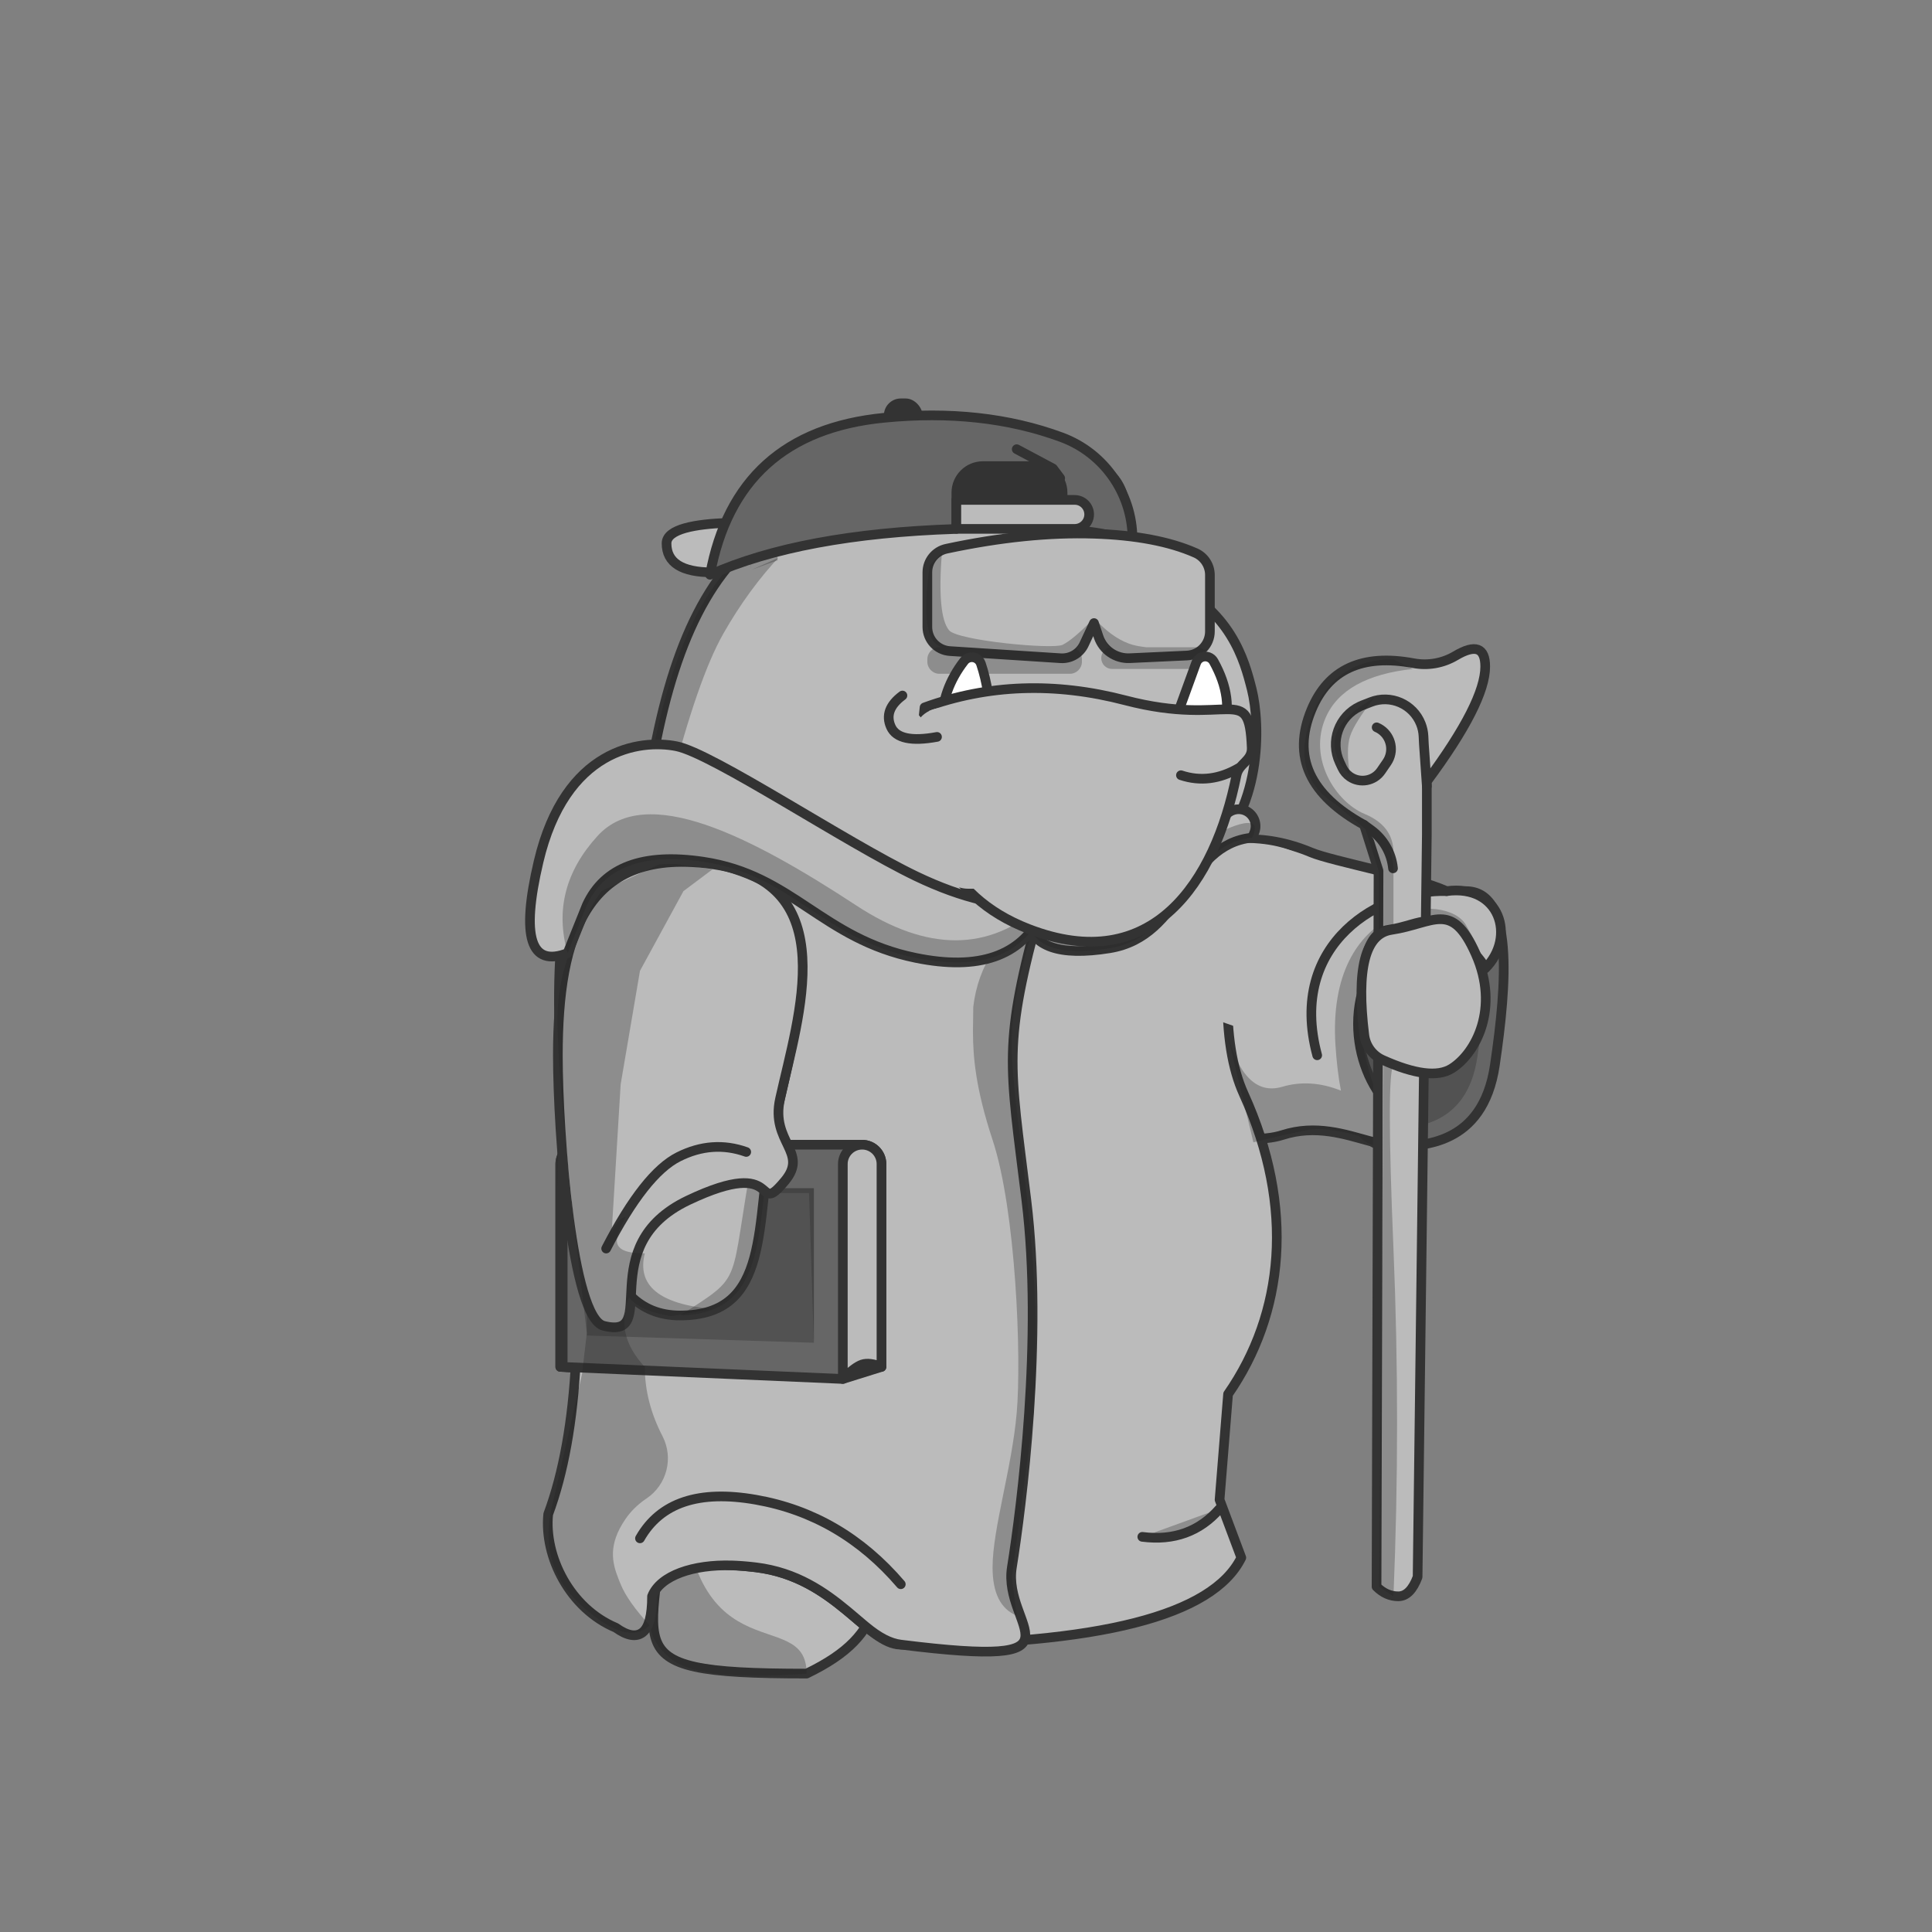 <?xml version="1.0" encoding="UTF-8"?>
<svg width="800px" height="800px" viewBox="0 0 800 800" version="1.1" xmlns="http://www.w3.org/2000/svg" xmlns:xlink="http://www.w3.org/1999/xlink">
    <rect x="0" y="0" width="800" height="800" fill="#808080" stroke="none"/>
    <title>exports/cartopolis/avatars/test_avatar_1_22_01</title>
    <g id="test_avatar_1_22_01" stroke="none" stroke-width="1" fill="none" fill-rule="evenodd">
        <g id="02" transform="translate(-200, -180)">
            <g id="body">
                <g id="body_back_leg" transform="translate(607.207, 689.964)">
                    <path d="M62.222,151.426 C114.954,151.46 88.898,105.284 88.491,72.391 C88.083,39.498 92.491,-4.609 20.491,0.391 C-12.805,2.703 4.491,18.516 4.491,64.391 C4.491,110.266 9.491,151.391 62.222,151.426 Z" id="back_leg" stroke="#333333" stroke-width="4" fill="#BBBBBB" stroke-linecap="round" stroke-linejoin="round" transform="translate(47.642, 75.713) scale(-1, -1) translate(-47.642, -75.713) "></path>
                    <path d="M41.732,151.426 C94.463,151.459 68.407,105.283 68,72.39 C67.593,39.497 72,-4.61 0,0.39 C23,39.39 19,75.39 12,96.39 C5,117.39 -11,151.39 41.732,151.426 Z" id="shadow" fill="#222222" opacity="0.3" transform="translate(37.397, 75.713) scale(-1, -1) translate(-37.397, -75.713) "></path>
                </g>
                <g id="body_back_arm" transform="translate(629.325, 535.914)">
                    <path d="M8.04,43.897 C8.675,-3.755 50.74,-4.08 95.941,3.89 C113.083,6.912 129.662,11.523 143.329,17.843 L168.675,25.086 C179.895,29.046 185.234,40.846 184.693,60.488 L184.675,61.086 L184.675,61.086 C184.166,76.347 171.382,88.306 156.121,87.797 C153.973,87.725 151.841,87.404 149.768,86.838 L131.476,81.85 C122.396,80.381 112.65,78.844 102.887,79.123 C69.03,80.092 7.406,91.549 8.04,43.897 Z" id="bg" stroke="#333333" stroke-width="4" fill="#BBBBBB" stroke-linecap="round" stroke-linejoin="round"></path>
                    <path d="M71.851,137.045 C118.889,129.632 96.905,72.751 90.072,40.604 C85.113,17.273 90.076,3.119 87.298,-12.638 C86.08,-2.269 73.565,17.066 88.965,79.377 C104.365,141.688 24.813,144.457 71.851,137.045 Z" id="shadow" fill="#222222" opacity="0.3" transform="translate(78.987, 63.653) scale(-1, -1) rotate(-80) translate(-78.987, -63.653) "></path>
                    <path d="M184.476,52.193 C178.285,79.118 169.811,91.49 159.054,89.307 C141.584,85.763 131.325,92.498 129.626,67.969 C127.926,43.439 143.715,29.26 155.233,26.81 C161.866,25.4 170.413,29.784 180.873,39.963 L180.873,39.963 C184.128,43.13 185.493,47.767 184.476,52.193 Z" id="fingers" stroke="#333333" stroke-width="4" fill="#BBBBBB" opacity="0" stroke-linecap="round" stroke-linejoin="round" transform="translate(157.732, 58.053) rotate(160) translate(-157.732, -58.053) "></path>
                </g>
                <g id="body_00" transform="translate(447.5, 378.414)">
                    <path d="M18.308,146.302 C31.392,34.586 66.982,-5.849 164.392,6.586 C200.344,11.176 222.057,23.827 234.937,41.655 C262.356,54.246 267.786,74.987 270.833,87.056 C274.346,100.972 275.751,138.243 250.885,158.112 C248.877,192.889 246.884,228.425 256.392,258.586 C285.392,350.586 240.392,450.586 128.392,450.586 C16.392,450.586 -10.608,385.586 3.392,262.586 C7.72,224.56 11.284,183.859 18.308,146.302 Z" id="body" stroke="#333333" stroke-width="4" fill="#BBBBBB" stroke-linecap="round" stroke-linejoin="round"></path>
                    <path d="M3.392,262.586 C9,345 29,402 77,423 C125,444 188,437 244.783,389.896 C223.059,425.955 183.977,450.586 128.392,450.586 C16.392,450.586 -10.608,385.586 3.392,262.586 Z M106,7 C84,20.333 66,39.333 52,64 C38,88.667 22.667,148.333 6,243 L16,160 C21.333,106.667 31.667,68.667 47,46 C62.333,23.333 82,10.333 106,7 Z" id="shadow" fill="#222222" opacity="0.3"></path>
                    <g id="Group" transform="translate(56, 0)" opacity="0.5">
                        <g id="marker" transform="translate(152, 14)"></g>
                        <g id="marker" transform="translate(118, 0)"></g>
                        <g id="marker" transform="translate(44, 0)"></g>
                        <g id="marker" transform="translate(0, 22)"></g>
                    </g>
                </g>
                <g id="body_front_leg" transform="translate(468, 683)">
                    <path d="M72.341,189.231 C125.341,181.231 104.574,163.231 104.341,94.231 C104.108,25.231 132.672,14.231 45.108,14.231 C10.108,31.231 16.341,47.231 5.108,94.231 C-6.125,141.231 19.341,197.231 72.341,189.231 Z" id="front_leg" stroke="#333333" stroke-width="4" fill="#BBBBBB" stroke-linecap="round" stroke-linejoin="round" transform="translate(55.554, 102.116) scale(-1, -1) translate(-55.554, -102.116) "></path>
                    <path d="M6,66 L2,163 C-0.396,170.816 2.27,177.816 10,184 C17.73,190.184 36.396,192.184 66,190 C66,160 14,195 14,102 C14,92.667 11.333,80.667 6,66 Z" id="shadow" fill="#222222" opacity="0.3"></path>
                    <ellipse id="front_leg_block" fill="#BBBBBB" cx="53" cy="46" rx="53" ry="46"></ellipse>
                </g>
                <g id="body_ears_00" transform="translate(510.842, 368)">
                    <path d="M20.55,1.703 C26.635,-0.067 46.932,-0.359 46.932,24.394 C17.702,36.798 3.087,43 3.087,43 C1.363,7.464 14.464,3.473 20.55,1.703 Z M141.319,4.569 C148.479,6.138 158.158,13 154.813,36 C154.813,36 136.158,23 120.932,19.938 C121.158,5 134.158,3 141.319,4.569 Z" id="ears" stroke="#333333" stroke-width="4" fill="#BBBBBB" stroke-linecap="round" stroke-linejoin="round"></path>
                    <polygon id="Path-19" fill="#BBBBBB" points="49.158 21 0.158 42 0.158 48 50.158 26"></polygon>
                    <path d="M20.158,-6.44741314e-14 C31.158,12 8.158,14 11.158,44 C11.158,44 0.958,47.709 0.203,47.984 L0.158,48 C-1.566,12.464 11.158,-6.39230403e-14 20.158,-6.44741314e-14 Z M141.319,4.569 C128.29,13.906 131.1,19.88 139.89,25.82 L139.976,25.876 L139.943,25.856 C138.939,25.225 134.194,22.605 120.932,19.938 C121.158,5 134.158,3 141.319,4.569 Z" id="shadow" fill="#222222" opacity="0.3"></path>
                </g>
                <g id="body_front_arm" transform="translate(214, 185)">
                    <g id="book" transform="translate(218, 469)">
                        <path d="M8,0 L124,0 C128.418,-8.11624501e-16 132,3.582 132,8 L132,92 L132,92 L116,97 L0,92 L0,8 C-5.41083001e-16,3.582 3.582,8.11624501e-16 8,0 Z" id="bg" stroke="#333333" stroke-width="4" fill="#666666" stroke-linecap="round" stroke-linejoin="round"></path>
                        <polygon id="inside" fill="#222222" opacity="0.3" points="10 18 104 18 104 82 10 79"></polygon>
                        <path d="M124,0 C128.418,-8.11624501e-16 132,3.582 132,8 L132,97 L132,97 C128.667,93.667 126,91.667 124,91 C122,90.333 119.333,90.667 116,92 L116,8 C116,3.582 119.582,8.11624501e-16 124,0 Z" id="Rectangle" stroke="#333333" stroke-width="4" fill="#BBBBBB" stroke-linecap="round" stroke-linejoin="round" transform="translate(124, 48.5) scale(-1, 1) translate(-124, -48.5) "></path>
                        <polygon id="Path" fill="#222222" opacity="0.3" points="104 82 104 18 10 18 10 20 102 20"></polygon>
                    </g>
                    <g transform="translate(226.684, 350.198)">
                        <path d="M58.991,188.51 C108.268,180.137 85.238,115.881 78.079,79.566 C70.921,43.251 78.079,4.515 39.902,4.515 C5.577,4.515 1.724,51.112 1.724,101.355 C1.724,151.598 9.713,196.884 58.991,188.51 Z" id="front_arm" stroke="#333333" stroke-width="4" fill="#BBBBBB" stroke-linecap="round" stroke-linejoin="round" transform="translate(45.724, 97.015) scale(1, -1) translate(-45.724, -97.015) "></path>
                        <path d="M35.316,67.614 C40.316,78.614 104.316,74.614 91.419,13.523 C87.564,-4.742 9.353,-1.963 10.044,6.986 C13.099,46.557 24.798,44.475 35.316,67.614 Z" id="arm_block" fill="#BBBBBB" transform="translate(51.586, 36.208) scale(1, -1) translate(-51.586, -36.208) "></path>
                        <path d="M91.316,189.515 C89.316,174.515 82.955,157.589 78.079,132.853 C70.921,96.538 78.075,58.747 39.902,57.802 C58.316,67.515 65.67,65.738 73.316,125.515 C84.316,211.515 88.134,167.821 91.316,189.515 Z" id="shadow" fill="#222222" opacity="0.3" transform="translate(65.609, 123.658) scale(1, -1) translate(-65.609, -123.658) "></path>
                        <path d="M36.316,4.802 C16.316,12.802 4.649,34.468 1.316,69.802 C-2.018,105.135 0.982,136.802 10.316,164.802 C12.982,144.135 12.982,116.802 10.316,82.802 C7.649,48.802 16.316,22.802 36.316,4.802 Z" id="Path-2" fill="#222222" opacity="0.3"></path>
                    </g>
                </g>
                <g id="Group" transform="translate(549, 372)" opacity="0.5">
                    <g id="marker"></g>
                </g>
            </g>
            <g id="outfit" transform="translate(214, 185)">
                <g id="outer_layer_0">
                    <path d="M251,345 C314,345 446,423 488,352 C494.667,347.333 504,348.667 516,356 L502,431 L484,432 L496,480 C454.924,493.394 389.591,497.394 300,492 L232,482 L228,428 C228,386 235.333,360.667 250,352 L251,345 Z" id="bg" stroke="#333333" stroke-width="4" fill="#FFFFFF" stroke-linecap="round" stroke-linejoin="round"></path>
                    <path d="M251,345 C263.257,345 268,345 294.14,352.087 C258.713,360.029 244,404 250,484 L232,482 L228,428 C228,386 235.333,360.667 250,352 L251,345 Z" id="bg" fill="#222222" opacity="0.3"></path>
                    <g id="exports/avatar_body_front_arm">
                        <g id="book" transform="translate(218, 469)">
                            <path d="M8,0 L124,0 C128.418,-8.11624501e-16 132,3.582 132,8 L132,92 L132,92 L116,97 L0,92 L0,8 C-5.41083001e-16,3.582 3.582,8.11624501e-16 8,0 Z" id="bg" stroke="#333333" stroke-width="4" fill="#666666" stroke-linecap="round" stroke-linejoin="round"></path>
                            <polygon id="inside" fill="#222222" opacity="0.3" points="10 18 104 18 104 82 10 79"></polygon>
                            <path d="M124,0 C128.418,-8.11624501e-16 132,3.582 132,8 L132,97 L132,97 C128.667,93.667 126,91.667 124,91 C122,90.333 119.333,90.667 116,92 L116,8 C116,3.582 119.582,8.11624501e-16 124,0 Z" id="Rectangle" stroke="#333333" stroke-width="4" fill="#BBBBBB" stroke-linecap="round" stroke-linejoin="round" transform="translate(124, 48.5) scale(-1, 1) translate(-124, -48.5) "></path>
                            <polygon id="Path" fill="#222222" opacity="0.3" points="104 82 104 18 10 18 10 20 102 20"></polygon>
                        </g>
                        <g id="body_front_arm" transform="translate(226.684, 350.198)">
                            <path d="M58.991,188.51 C108.268,180.137 85.238,115.881 78.079,79.566 C70.921,43.251 78.079,4.515 39.902,4.515 C5.577,4.515 1.724,51.112 1.724,101.355 C1.724,151.598 9.713,196.884 58.991,188.51 Z" id="front_arm" stroke="#333333" stroke-width="4" fill="#BBBBBB" stroke-linecap="round" stroke-linejoin="round" transform="translate(45.724, 97.015) scale(1, -1) translate(-45.724, -97.015) "></path>
                            <path d="M35.316,67.614 C40.316,78.614 104.316,74.614 91.419,13.523 C87.564,-4.742 9.353,-1.963 10.044,6.986 C13.099,46.557 24.798,44.475 35.316,67.614 Z" id="arm_block" fill="#BBBBBB" transform="translate(51.586, 36.208) scale(1, -1) translate(-51.586, -36.208) "></path>
                            <path d="M91.316,189.515 C89.316,174.515 82.955,157.589 78.079,132.853 C70.921,96.538 78.075,58.747 39.902,57.802 C58.316,67.515 65.67,65.738 73.316,125.515 C84.316,211.515 88.134,167.821 91.316,189.515 Z" id="shadow" fill="#222222" opacity="0.3" transform="translate(65.609, 123.658) scale(1, -1) translate(-65.609, -123.658) "></path>
                            <path d="M36.316,4.802 C16.316,12.802 4.649,34.468 1.316,69.802 C-2.018,105.135 0.982,136.802 10.316,164.802 C12.982,144.135 12.982,116.802 10.316,82.802 C7.649,48.802 16.316,22.802 36.316,4.802 Z" id="Path-2" fill="#222222" opacity="0.3"></path>
                        </g>
                    </g>
                    <line x1="484" y1="432" x2="476" y2="400" id="shirt_crease" stroke="#333333" stroke-width="4" stroke-linecap="round"></line>
                    <path d="M488,352 C477.318,360.828 474,381 424.757,380.969 C375.513,380.939 273,340 250,345 L250,348 C291,348 360.41,389.426 422,390 C444.688,390.211 476,383 488,356 C490.071,351.622 490.071,350.289 488,352 Z" id="neckline" stroke="#333333" stroke-width="4" fill="#666666" stroke-linecap="round" stroke-linejoin="round"></path>
                    <path d="M285.814,422.185 C316.436,417.039 322.219,392.659 320.004,365.944 C318.456,347.268 225.638,350.363 226.432,359.366 C229.945,399.181 243.381,429.315 285.814,422.185 Z" id="front_sleeve" stroke="#333333" stroke-width="4" fill="#FFFFFF" stroke-linecap="round" stroke-linejoin="round" transform="translate(273.427, 387.734) scale(1, -1) translate(-273.427, -387.734) "></path>
                    <path d="M272,411.684 C296.804,411.12 312.912,414.97 320.326,423.234 C320.254,421.555 320.146,419.863 320.004,418.161 C318.456,399.485 225.638,402.58 226.432,411.583 C226.667,414.247 226.947,416.867 227.276,419.436 C227.759,414.935 242.667,412.351 272,411.684 Z" id="front_sleeve_cuff" stroke="#333333" stroke-width="4" fill="#666666" stroke-linecap="round" stroke-linejoin="round" transform="translate(273.377, 413.842) scale(1, -1) translate(-273.377, -413.842) "></path>
                    <path d="M285.814,419.951 C259.883,423.227 236,405.234 237,352.234 C236.333,352.9 232.811,354.533 226.432,357.133 C229.945,396.947 243.381,427.082 285.814,419.951 Z" id="shadow" fill="#222222" opacity="0.3" transform="translate(256.123, 386.617) scale(1, -1) translate(-256.123, -386.617) "></path>
                    <g id="marker" opacity="0.5" transform="translate(476, 340)"></g>
                    <polygon id="Path" stroke="#333333" stroke-width="4" fill="#666666" stroke-linecap="round" stroke-linejoin="round" points="515 355 502 431 507 431 524 357"></polygon>
                    <path d="M507,431 L484,432 L478,400 C481.789,410.746 485.789,418.079 490,422 C491.541,423.435 498.208,423.435 510,422 L507,431 Z" id="Path-2" fill="#222222" opacity="0.3"></path>
                </g>
                <g id="outer_layer_1" transform="translate(250, 345.926)">
                    <path d="M234,6.074 C227.445,22.741 205.16,32.074 167.143,34.074 C110.118,37.074 45.227,-1.926 0,0.074 L0,0.1 C45.227,-2.587 110.118,49.809 167.143,45.779 C205.16,43.092 227.445,30.552 234,8.161 L234,6.074 Z" id="necklace" stroke="#333333" stroke-width="4" fill="#666666" stroke-linecap="round" stroke-linejoin="round"></path>
                    <path d="M169.6,56.784 L193.691,56.784 C197.004,56.784 199.691,59.47 199.691,62.784 L199.691,67.693 L199.691,67.693 C194.376,74.965 191.718,84.662 191.718,96.784 C174.255,91.935 163.246,82.238 158.691,67.693 C158.691,61.668 163.575,56.784 169.6,56.784 Z" id="shad" fill="#222222" opacity="0.3" transform="translate(179.191, 76.784) rotate(10) translate(-179.191, -76.784) "></path>
                    <path d="M182,52.074 L200,52.074 C203.314,52.074 206,54.761 206,58.074 L206,64.074 L206,64.074 C201.333,72.074 199,82.741 199,96.074 C183.667,90.741 174,80.074 170,64.074 C170,57.447 175.373,52.074 182,52.074 Z" id="bg" stroke="#333333" stroke-width="4" fill="#FFFFFF" stroke-linecap="round" stroke-linejoin="round" transform="translate(188, 74.074) rotate(-10) translate(-188, -74.074) "></path>
                    <path d="M179.222,52.317 L197.222,52.317 C200.535,52.317 203.222,55.004 203.222,58.317 L203.222,64.317 L203.222,64.317 C199.888,62.317 194.555,61.317 187.222,61.317 C179.888,61.317 173.222,62.317 167.222,64.317 C167.222,57.69 172.594,52.317 179.222,52.317 Z" id="fg" stroke="#333333" stroke-width="4" fill="#666666" stroke-linecap="round" stroke-linejoin="round" transform="translate(185.222, 58.317) rotate(-10) translate(-185.222, -58.317) "></path>
                    <path d="M182.065,27.605 C183.932,27.531 185.516,28.933 185.689,30.772 L185.702,30.963 L186.485,50.681 L186.543,50.795 C187.978,53.526 189.631,55.457 191.486,56.616 L191.752,56.777 C192.754,57.357 194.404,57.884 196.682,58.344 L197.257,58.456 L197.182,58.378 C196.424,57.567 195.897,56.666 195.607,55.67 L195.545,55.438 C194.779,52.376 195.175,49.608 196.752,47.242 C197.211,46.553 198.143,46.367 198.832,46.826 C199.521,47.286 199.708,48.217 199.248,48.906 C198.159,50.541 197.887,52.439 198.455,54.711 C198.953,56.7 201.512,58.406 206.364,59.619 C208.154,60.067 207.712,62.725 205.873,62.569 L204.79,62.473 L203.743,62.373 L202.731,62.268 L201.754,62.157 C201.594,62.139 201.435,62.12 201.278,62.101 L200.354,61.983 L199.464,61.86 L198.61,61.733 L197.79,61.6 L197.005,61.461 L196.254,61.318 L195.538,61.169 C193.207,60.664 191.45,60.069 190.248,59.372 C188.077,58.114 186.195,56.131 184.59,53.445 L184.488,53.27 L184.486,53.295 C184.283,55.315 183.238,57.454 181.407,59.724 L181.152,60.035 C180.886,60.355 180.594,60.689 180.278,61.037 L179.784,61.569 C179.699,61.659 179.612,61.751 179.524,61.843 L178.974,62.406 L178.388,62.991 L177.764,63.597 L177.102,64.224 L176.403,64.872 L175.667,65.541 L174.893,66.231 C174.761,66.348 174.627,66.466 174.492,66.584 L173.661,67.307 L172.793,68.051 L171.887,68.816 L170.458,70.004 L169.458,70.823 C169.288,70.961 169.117,71.1 168.944,71.24 C167.469,72.435 165.597,70.356 166.939,69.014 C169.334,66.619 170.5,63.995 170.5,61.074 C170.5,60.804 170.494,60.552 170.483,60.318 L170.453,59.873 C170.31,58.253 169.842,57.627 169.099,57.578 L169,57.574 C168.172,57.574 167.5,56.903 167.5,56.074 C167.5,55.246 168.172,54.574 169,54.574 C172.032,54.574 173.5,57.02 173.5,61.074 C173.5,61.849 173.436,62.609 173.308,63.351 L173.245,63.681 L173.442,63.506 C175.717,61.47 177.459,59.743 178.662,58.334 L178.848,58.114 C180.728,55.858 181.583,53.947 181.519,52.404 L181.506,52.213 L181.5,52.074 L181.5,33.074 C181.5,32.829 181.323,32.625 181.09,32.582 L181,32.574 L178,32.574 C176.589,32.574 175.981,30.823 177.017,29.941 L177.126,29.855 L179.231,28.346 C179.346,28.264 179.473,28.198 179.606,28.151 L179.741,28.11 L181.355,27.707 C181.588,27.649 181.826,27.615 182.065,27.605 Z" id="binding" stroke="#333333" stroke-width="4" fill="#333333" stroke-linecap="round" stroke-linejoin="round"></path>
                </g>
                <g id="outer_layer_2" transform="translate(1, 0)">
                    <path d="M446,386 C463,388 489,365 489,344 C498.593,343.981 508.926,347.981 520,356 L570,369 C543,365 540,422 553,435 L492.044,432.882 C503.348,468.294 507,501.333 503,532 C487.14,536.163 468.225,539.118 446.254,540.866 C452,483 451,418 446,386 Z" id="bg" stroke="#333333" stroke-width="4" fill="#BBBBBB" stroke-linecap="round" stroke-linejoin="round"></path>
                    <path d="M446,386 C460,381 476,375 488,352 C492.667,355.333 491.333,361.333 484,370 C476.667,378.667 467,385.667 455,391 C457.667,469 457.131,518.749 453.392,540.246 C451.049,540.467 448.67,540.674 446.254,540.866 C452,483 451,420 446,386 Z" id="bg-liner" stroke="#333333" stroke-width="4" fill="#666666" stroke-linecap="round" stroke-linejoin="round"></path>
                    <polygon id="zipper" stroke="#333333" stroke-width="4" fill="#BBBBBB" stroke-linecap="round" stroke-linejoin="round" points="452 538 466 550 455 558 447 540"></polygon>
                    <path d="M408,376 C410,455.333 402,514 384,552 C381,550 375.019,548.78 372.539,549.124 C321.998,556.137 274.484,550.429 230,532 C212,438.667 215.771,377.054 241.312,347.162 L242.488,340.062 L240,316 C300,310 358.05,364.736 408,376 Z" id="fg-liner" stroke="#333333" stroke-width="4" fill="#666666" stroke-linecap="round" stroke-linejoin="round"></path>
                    <path d="M279.973,326.802 L281.586,327.278 C282.391,327.518 283.196,327.758 284,328 C301.278,333.191 308.882,341.759 306.81,353.702 C313.464,356.535 320.261,359.487 327.122,362.415 C344.687,368.279 364.98,375.474 388,384 L388,384 C426.93,392.779 389.092,475.149 376.051,524.935 C384.678,535.953 387.328,544.974 384,552 C383.483,551.655 383.025,551.31 382.581,550.981 L382.315,550.785 C380.331,549.333 378.429,548.255 372.408,548.951 L372,549 L372,549 C318.667,557.667 271.333,552 230,532 C212,438.667 215.771,377.054 241.312,347.162 L242.428,340.428 L240,321 C253.432,319.657 266.8,322.935 279.973,326.802 Z" id="fg" stroke="#333333" stroke-width="4" fill="#BBBBBB" stroke-linecap="round" stroke-linejoin="round"></path>
                    <g id="exports/avatar_body_front_arm">
                        <g id="book" transform="translate(218, 469)">
                            <path d="M8,0 L124,0 C128.418,-8.11624501e-16 132,3.582 132,8 L132,92 L132,92 L116,97 L0,92 L0,8 C-5.41083001e-16,3.582 3.582,8.11624501e-16 8,0 Z" id="bg" stroke="#333333" stroke-width="4" fill="#666666" stroke-linecap="round" stroke-linejoin="round"></path>
                            <polygon id="inside" fill="#222222" opacity="0.3" points="10 18 104 18 104 82 10 79"></polygon>
                            <path d="M124,0 C128.418,-8.11624501e-16 132,3.582 132,8 L132,97 L132,97 C128.667,93.667 126,91.667 124,91 C122,90.333 119.333,90.667 116,92 L116,8 C116,3.582 119.582,8.11624501e-16 124,0 Z" id="Rectangle" stroke="#333333" stroke-width="4" fill="#BBBBBB" stroke-linecap="round" stroke-linejoin="round" transform="translate(124, 48.5) scale(-1, 1) translate(-124, -48.5) "></path>
                            <polygon id="Path" fill="#222222" opacity="0.3" points="104 82 104 18 10 18 10 20 102 20"></polygon>
                        </g>
                        <g id="body_front_arm" transform="translate(228, 350.198)">
                            <path d="M57.675,188.51 C106.953,180.137 83.922,115.881 76.764,79.566 C69.605,43.251 76.764,4.515 38.586,4.515 C4.261,4.515 0.408,51.112 0.408,101.355 C0.408,151.598 8.397,196.884 57.675,188.51 Z" id="front_arm" stroke="#333333" stroke-width="4" fill="#BBBBBB" stroke-linecap="round" stroke-linejoin="round" transform="translate(44.408, 97.015) scale(1, -1) translate(-44.408, -97.015) "></path>
                            <path d="M34,67.614 C39,78.614 103,74.614 90.104,13.523 C86.248,-4.742 8.037,-1.963 8.728,6.986 C11.783,46.557 23.482,44.475 34,67.614 Z" id="arm_block" fill="#BBBBBB" transform="translate(50.27, 36.208) scale(1, -1) translate(-50.27, -36.208) "></path>
                            <path d="M90,189.515 C88,174.515 81.64,157.589 76.764,132.853 C69.605,96.538 76.759,58.747 38.586,57.802 C66,75.515 58.435,68.73 69,125.515 C85,211.515 86.818,167.821 90,189.515 Z" id="shadow" fill="#222222" opacity="0.3" transform="translate(64.293, 123.658) scale(1, -1) translate(-64.293, -123.658) "></path>
                            <path d="M34,4.802 C18,13.468 8,26.135 4,42.802 C0,59.468 -1,83.468 1,114.802 C6.333,71.468 11,45.135 15,35.802 C19,26.468 25.333,16.135 34,4.802 Z" id="Path-2" fill="#222222" opacity="0.3"></path>
                        </g>
                    </g>
                    <path d="M281,507.43 C315.667,502.764 326.667,472.097 314,415.43 C309.333,388.097 306,370.097 304,361.43 C298,383.43 225,374.43 231,351.43 C224,363.298 220.333,391.298 220,435.43 C226,488.097 246.333,512.097 281,507.43 Z" id="front_sleeve" stroke="#333333" stroke-width="4" fill="#BBBBBB" stroke-linecap="round" stroke-linejoin="round" transform="translate(269.542, 429.715) scale(1, -1) translate(-269.542, -429.715) "></path>
                    <g id="marker" opacity="0.5" transform="translate(476, 340)" fill="#08FFE5">
                        <path d="M13.5,-9.18485099e-17 L13.5,10.5 L24,10.5 L24,13.5 L13.5,13.5 L13.5,24 L10.5,24 L10.5,13.5 L0,13.5 L0,10.5 L10.5,10.5 L10.5,9.18485099e-17 L13.5,-9.18485099e-17 Z" id="Combined-Shape"></path>
                    </g>
                    <line x1="492" y1="432" x2="484" y2="400" id="crease" stroke="#333333" stroke-width="4" stroke-linecap="round"></line>
                    <path d="M500,414 C501.778,399.348 507.111,385.015 516,371 C507.111,386.289 501.778,400.622 500,414 C503.556,405.081 508.444,396.163 514.667,387.244 C508.444,392.978 503.556,401.896 500,414 Z" id="arm_crease" stroke="#333333" stroke-width="4" fill="#BBBBBB" stroke-linecap="round" stroke-linejoin="round"></path>
                    <path d="M283.959,321.084 C302.949,326.79 319,335 308,354 C260.737,347.393 238.526,384.952 232.311,422.179 C233.514,424.699 234.238,427.055 232,430 C231.68,430.421 231.379,430.863 231.096,431.324 C227.869,463.976 236.599,493.5 251,489 C264.72,487.04 249.628,494.684 233.019,503.461 L232,504 L232,504 C230,522 217,513 216,486 C215,459 215.771,377.054 241.312,347.162 L242.488,340.062 L240,316 C254.802,314.52 269.486,316.736 283.959,321.084 Z M500,414 C507.338,397.856 531.458,410.605 546,422 C551.275,426.134 548.839,434.48 553,435 L492.044,432.882 L484,400 C500,390.667 505.333,395.333 500,414 Z" id="shadow" fill="#222222" opacity="0.3"></path>
                </g>
                <g id="outer_layer_3" transform="translate(1, 0)">
                    <path d="M564,470 C573,469 599,470 604,436 C609,402 611.882,364 592,364 C572.118,364 536,387.281 536,416 C536,444.719 544.177,472.203 564,470 Z" id="Oval" stroke="#333333" stroke-width="4" fill="#666666" stroke-linecap="round" stroke-linejoin="round"></path>
                    <path d="M561.006,462.565 C569.044,461.688 592.264,462.565 596.729,432.769 C601.195,402.974 603.769,369.673 586.012,369.673 C568.256,369.673 536,390.075 536,415.243 C536,440.41 543.302,464.495 561.006,462.565 Z" id="Oval" fill="#222222" opacity="0.3"></path>
                    <path d="M513.954,492.757 C559.001,518.967 582.221,418.134 566.99,389.341 C553.349,363.554 575.223,338.134 552.342,335.06 C550.717,354.64 520.649,374.158 492.613,364.885 C453.422,351.923 480.686,320.279 484.452,318.599 C469.392,308.054 448.942,318.768 455.716,339.913 C452.04,354.233 451.759,388.595 449.684,397.841 C440.127,440.413 468.906,466.546 513.954,492.757 Z" id="back_sleeve" stroke="#333333" stroke-width="4" fill="#BBBBBB" stroke-linecap="round" stroke-linejoin="round" transform="translate(509.752, 405.778) scale(-1, -1) rotate(-80) translate(-509.752, -405.778) "></path>
                    <path d="M408,376 C444.212,376 478,338 502,343 C491.035,391.81 490.368,426.81 500,448 C521.414,495.111 516.56,539.105 493.519,572.28 L490,616 L499,640 C487.159,664 440.159,676 358,676 C344,676 331,648 298,644 C276,641.333 261.333,644 254,652 L252,668 C235.64,665.819 224.095,650.859 226.132,634.481 C230.874,596.351 233.472,557.149 233.927,516.875 C232.995,497.471 234.145,475.689 237,451.589 C241.328,415.051 242.976,387.745 250,351.657 C250.528,347.328 266,341.087 290,343.97 C314,346.853 344,376 408,376 Z" id="cover_all_back_panel" stroke="#333333" stroke-width="4" fill="#BBBBBB" stroke-linecap="round" stroke-linejoin="round"></path>
                    <path d="M478.537,413.771 L502,422 L528,352 C521.333,346.667 512,344 500,344 C488,344 477,350.667 467,364 L478.537,413.771 Z" id="back_arm_block" fill="#BBBBBB"></path>
                    <path d="M232,336 C225,318 247,309 288,320 C329,331 365,373 416,370 C400,428 403,435 410,492 C417,549 408,619 404,644 C400,669 438,686 358,676 C353.391,675.424 348.869,672.951 343.712,668.721 L342.767,667.939 L341.807,667.134 L337.794,663.729 L336.742,662.843 L335.67,661.949 C326.458,654.322 314.83,646.04 298,644 C297.34,643.92 296.688,643.846 296.044,643.777 L294.768,643.648 C294.346,643.608 293.927,643.57 293.512,643.535 L292.279,643.437 C291.871,643.407 291.467,643.379 291.067,643.355 L289.876,643.288 C289.68,643.278 289.484,643.268 289.289,643.26 L288.131,643.216 C272.071,642.713 258.358,647.385 255,656 C255,664 253.667,669 251,671 C248.333,673 244.667,672.333 240,669 C221,661 210.241,639.585 212,622 C224.667,588 227.333,536.667 220,468 C212.667,399.333 216.667,355.333 232,336 Z" id="cover_all_front_panel" stroke="#333333" stroke-width="4" fill="#BBBBBB" stroke-linecap="round" stroke-linejoin="round"></path>
                    <g id="exports/avatar_body_front_arm">
                        <g id="book" transform="translate(218, 469)">
                            <path d="M8,0 L124,0 C128.418,-8.11624501e-16 132,3.582 132,8 L132,92 L132,92 L116,97 L0,92 L0,8 C-5.41083001e-16,3.582 3.582,8.11624501e-16 8,0 Z" id="bg" stroke="#333333" stroke-width="4" fill="#666666" stroke-linecap="round" stroke-linejoin="round"></path>
                            <polygon id="inside" fill="#222222" opacity="0.3" points="10 18 104 18 104 82 10 79"></polygon>
                            <path d="M124,0 C128.418,-8.11624501e-16 132,3.582 132,8 L132,97 L132,97 C128.667,93.667 126,91.667 124,91 C122,90.333 119.333,90.667 116,92 L116,8 C116,3.582 119.582,8.11624501e-16 124,0 Z" id="Rectangle" stroke="#333333" stroke-width="4" fill="#BBBBBB" stroke-linecap="round" stroke-linejoin="round" transform="translate(124, 48.5) scale(-1, 1) translate(-124, -48.5) "></path>
                            <polygon id="Path" fill="#222222" opacity="0.3" points="104 82 104 18 10 18 10 20 102 20"></polygon>
                        </g>
                        <g id="body_front_arm" transform="translate(228, 350.198)">
                            <path d="M57.675,188.51 C106.953,180.137 83.922,115.881 76.764,79.566 C69.605,43.251 76.764,4.515 38.586,4.515 C4.261,4.515 0.408,51.112 0.408,101.355 C0.408,151.598 8.397,196.884 57.675,188.51 Z" id="front_arm" stroke="#333333" stroke-width="4" fill="#BBBBBB" stroke-linecap="round" stroke-linejoin="round" transform="translate(44.408, 97.015) scale(1, -1) translate(-44.408, -97.015) "></path>
                            <path d="M34,67.614 C39,78.614 103,74.614 90.104,13.523 C86.248,-4.742 8.037,-1.963 8.728,6.986 C11.783,46.557 23.482,44.475 34,67.614 Z" id="arm_block" fill="#BBBBBB" transform="translate(50.27, 36.208) scale(1, -1) translate(-50.27, -36.208) "></path>
                            <path d="M90,189.515 C88,174.515 81.64,157.589 76.764,132.853 C69.605,96.538 76.759,58.747 38.586,57.802 C66,75.515 58.435,68.73 69,125.515 C85,211.515 86.818,167.821 90,189.515 Z" id="shadow" fill="#222222" opacity="0.3" transform="translate(64.293, 123.658) scale(1, -1) translate(-64.293, -123.658) "></path>
                            <path d="M34,4.802 C18,13.468 8,26.135 4,42.802 C0,59.468 -1,83.468 1,114.802 C6.333,71.468 11,45.135 15,35.802 C19,26.468 25.333,16.135 34,4.802 Z" id="Path-2" fill="#222222" opacity="0.3"></path>
                        </g>
                    </g>
                    <path d="M281,543.525 C334,535.525 315.718,481.257 308,446.525 C304,428.525 320,424.525 310,412.525 C296.785,396.667 310,423.525 270,404.525 C230,385.525 259,346.525 235,352.525 C221.788,355.828 216,431.943 216,464.525 C216,514.768 228,551.525 281,543.525 Z" id="front_sleeve" stroke="#333333" stroke-width="4" fill="#BBBBBB" stroke-linecap="round" stroke-linejoin="round" transform="translate(266.695, 448.262) scale(1, -1) translate(-266.695, -448.262) "></path>
                    <g id="detail" transform="translate(212.115, 352)">
                        <path d="M37.885,280 C46.306,265.185 62.306,259.852 85.885,264 C109.463,268.148 129.463,279.815 145.885,299" id="Path-21" stroke="#333333" stroke-width="4" stroke-linecap="round" stroke-linejoin="round"></path>
                        <path d="M23.885,160 C34.551,139.333 44.551,126.667 53.885,122 C63.218,117.333 72.551,116.667 81.885,120" id="Path-21" stroke="#333333" stroke-width="4" stroke-linecap="round" stroke-linejoin="round"></path>
                        <path d="M245.885,267.758 C254.127,277.186 264.794,281.059 277.885,279.375" id="Path" stroke="#333333" stroke-width="4" fill="#8E8E8E" stroke-linecap="round" stroke-linejoin="round" transform="translate(261.885, 273.758) scale(-1, 1) translate(-261.885, -273.758) "></path>
                        <path d="M318.307,11.97 C305.701,58.746 345.096,80.864 371.885,79.942" id="Path" stroke="#333333" stroke-width="4" stroke-linecap="round" stroke-linejoin="round" transform="translate(343.885, 45.97) scale(1, -1) translate(-343.885, -45.97) "></path>
                        <path d="M47.885,0 L67.885,3 L55.885,12 L37.885,45 L29.885,92 L26.165,153.374 C28.122,149.153 30.028,147.028 31.885,147 L31.885,147 L31.645,147.479 C27.733,155.277 24.205,162 39.885,162 C36.551,175.333 45.885,183 67.885,185 L67.885,185 L50.885,188 C43.339,186.784 38.006,184.741 34.885,181.871 C34.392,181.418 33.877,180.873 33.34,180.237 C29.268,190.449 31.449,200.037 39.885,209 C39.885,218.685 42.327,228.249 47.213,237.69 C51.886,246.719 49.041,257.817 40.6,263.485 L40.6,263.485 L40.045,263.866 C36.741,266.173 34.021,268.884 31.885,272 C24.59,282.639 26.356,290.009 28.89,296.529 L29.086,297.029 C29.119,297.112 29.152,297.195 29.185,297.278 L29.384,297.773 L29.384,297.773 L29.685,298.511 C29.751,298.674 29.818,298.837 29.885,299 C31.836,303.77 35.836,309.436 41.885,316 C35.885,322 26.551,319.333 13.885,308 C1.218,296.667 -2.782,282.333 1.885,265 L1.885,265 L13.885,212 L15.885,195 L15.617,192.776 C6.832,119.679 2.921,75.421 3.885,60 C4.858,44.424 10.858,28.424 21.885,12 L21.885,12 L47.885,0 Z M203.885,18 C194.955,43.259 190.955,63.925 191.885,80 C193.28,104.112 196.641,119.826 199.885,157 C202.047,181.783 202.38,205.449 200.885,228 L200.885,228 L191.885,296 L193.885,312 C187.218,309.274 183.885,302.608 183.885,292 C183.885,276.089 191.885,251 193.885,228 C195.885,205 193.59,144.418 183.885,115 C176.8,93.525 175.796,80.489 175.77,70.347 L175.77,69.519 C175.777,66.509 175.86,63.748 175.88,61.085 L175.884,60.36 L175.884,60.36 L175.885,60 C177.885,42.667 187.218,28.667 203.885,18 Z M325.885,76 C321.885,16 371.885,12 379.885,26 C385.218,35.333 387.885,41.333 387.885,44 C375.885,28 363.885,24 351.885,32 C333.885,44 333.885,66 339.885,87 C343.885,101 350.551,108.333 359.885,109 C349.372,118.461 341.254,119.91 335.531,113.348 C326.294,110.743 319.078,109.961 313.885,111 C307.218,112.333 299.885,114 291.885,116 L291.885,116 L280.94,70.399 L281.069,70.883 C285.801,88.501 293.293,95.905 303.546,93.096 L303.885,93 C311.654,90.715 319.737,91.25 328.134,94.604 C327.109,89.324 326.359,83.121 325.885,76 Z" id="shadow" fill="#222222" opacity="0.3"></path>
                    </g>
                    <g id="hood" transform="translate(204.441, 303.244)">
                        <path d="M205.87,72.468 C207.873,83.756 219.223,87.74 239.921,84.42 C270.968,79.44 270.968,41.591 299.01,38.603 C299.421,37.785 299.766,36.995 300.043,36.233 L300.043,36.233 C301.366,32.601 299.494,28.584 295.862,27.26 C292.891,26.178 289.562,27.222 287.742,29.808 C284.437,34.503 280.515,38.431 275.975,41.591 C265.96,48.563 245.994,60.091 229.906,66.492 C219.18,70.758 211.168,72.75 205.87,72.468 Z" id="bg" stroke="#333333" stroke-width="4" fill="#BBBBBB" stroke-linecap="round" stroke-linejoin="round"></path>
                        <path d="M205.87,72.468 C207.873,83.756 219.223,87.74 239.921,84.42 C270.968,79.44 270.968,41.591 299.01,38.603 C305.019,26.65 286.432,34.861 276.417,41.833 C266.402,48.806 263.398,72.71 240.363,77.69 C225.006,81.011 213.509,79.27 205.87,72.468 Z" id="bg" fill="#222222" opacity="0.3"></path>
                        <path d="M211.879,70.476 L211.879,66.492 C196.522,67.82 179.163,63.835 159.8,54.539 C130.756,40.595 75.673,3.742 60.65,0.753 C45.628,-2.235 14.581,1.75 3.564,48.563 C-3.78,79.772 0.226,92.388 15.582,86.412 L23.594,66.492 C30.812,50.846 46.836,44.87 71.667,48.563 C108.913,54.102 120.741,80.436 159.8,88.404 C185.839,93.716 203.199,87.74 211.879,70.476 Z" id="fg" stroke="#333333" stroke-width="4" fill="#BBBBBB" stroke-linecap="round" stroke-linejoin="round"></path>
                        <path d="M211.879,70.476 L211.879,66.492 C190.14,85.91 164.582,85.991 135.204,66.734 C91.138,37.849 48.073,15.936 28.042,37.849 C14.689,52.458 10.536,68.645 15.582,86.412 L23.594,66.492 C30.812,50.846 46.836,44.87 71.667,48.563 C108.913,54.102 120.741,80.436 159.8,88.404 C185.839,93.716 203.199,87.74 211.879,70.476 Z" id="fg" fill="#222222" opacity="0.3"></path>
                    </g>
                </g>
                <g id="outer_layer_4" transform="translate(525.857, 263.742)">
                    <g id="avatar_equipped">
                        <path d="M30.966,91.825 L24.966,72.825 C2.417,60.447 -4.858,44.591 3.142,25.258 C10.131,8.369 24.242,1.909 45.476,5.879 L45.476,5.879 C51.445,6.995 57.616,5.901 62.836,2.8 C71.04,-2.072 75.142,-0.586 75.142,7.258 C75.142,17.258 67.084,33.114 50.966,54.825 L50.966,68.825 L50.966,76.825 L47.142,384.258 C45.142,389.591 42.476,392.258 39.142,392.258 C35.809,392.258 32.809,390.925 30.142,388.258 L30.966,91.825 Z" id="staff" stroke="#333333" stroke-width="4" fill="#BBBBBB" stroke-linecap="round" stroke-linejoin="round"></path>
                        <path d="M30.188,32.43 C35.151,34.528 37.473,40.253 35.374,45.215 C35.12,45.817 34.805,46.393 34.435,46.932 L32.021,50.453 C29.119,54.688 23.332,55.768 19.098,52.865 C17.736,51.932 16.648,50.653 15.944,49.16 L14.91,46.965 C10.807,38.257 14.54,27.871 23.248,23.768 C23.6,23.602 23.958,23.448 24.32,23.306 L27.744,21.965 C35.981,18.738 45.274,22.8 48.501,31.037 C49.137,32.659 49.503,34.375 49.586,36.115 L49.744,39.407 L49.744,39.407 L50.966,56.849" id="wood2" stroke="#333333" stroke-width="4" fill="#BBBBBB" stroke-linecap="round" stroke-linejoin="round"></path>
                        <path d="M24.966,72.825 L27.838,74.914 C33.009,78.675 36.33,84.463 36.966,90.825 L36.966,90.825 L36.966,90.825" id="wood01" stroke="#333333" stroke-width="4" fill="#BBBBBB" stroke-linecap="round" stroke-linejoin="round"></path>
                        <path d="M65.76,136.283 C60.835,156.775 54.168,166.168 45.76,164.462 C31.765,161.622 23.546,167.018 22.185,147.368 C20.824,127.717 33.472,116.358 42.699,114.396 C47.748,113.322 54.182,116.44 61.999,123.749 L61.999,123.749 C65.418,126.945 66.854,131.733 65.76,136.283 Z" id="fingers" stroke="#333333" stroke-width="4" fill="#BBBBBB" stroke-linecap="round" stroke-linejoin="round" transform="translate(44.701, 139.424) rotate(160) translate(-44.701, -139.424) "></path>
                        <path d="M33.142,160.258 L49.142,166.258 L49.142,171.258 L37.142,172.258 C35.142,174.925 35.142,200.258 37.142,248.258 C39.142,296.258 39.142,344.258 37.142,392.258 L31.142,388.258 L33.142,160.258 Z M37.142,4.258 L45.142,8.258 C26.15,10.325 14.15,16.992 9.142,28.258 C1.632,45.157 13.142,63.258 25.142,68.258 C33.142,71.591 37.142,76.925 37.142,84.258 L37.142,84.258 L35.257,82.687 C36.514,85.23 37.142,88.087 37.142,91.258 L37.142,91.258 L37.142,116.258 L31.142,118.258 L31.142,92.258 L25.571,74.615 L13.142,64.258 C0.602,56.338 -2.79,44.498 2.965,28.737 L3.142,28.258 C9.142,12.258 20.476,4.258 37.142,4.258 L37.142,4.258 Z M29.142,20.258 C23.616,27.276 20.283,32.609 19.142,36.258 C18.002,39.907 18.002,45.24 19.142,52.258 C13.809,46.925 11.809,41.591 13.142,36.258 C14.476,30.925 19.809,25.591 29.142,20.258 Z" id="shadow" fill="#222222" opacity="0.3"></path>
                    </g>
                    <path d="M74.943,139.365 C68.753,166.291 60.279,178.662 49.522,176.48 C32.052,172.935 21.792,179.671 20.093,155.141 C18.394,130.612 34.182,116.432 45.701,113.983 C52.334,112.572 60.88,116.956 71.34,127.136 L71.34,127.136 C74.595,130.303 75.961,134.939 74.943,139.365 Z" id="fingers" stroke="#333333" stroke-width="4" fill="#BBBBBB" stroke-linecap="round" stroke-linejoin="round" transform="translate(48.2, 145.225) rotate(160) translate(-48.2, -145.225) "></path>
                </g>
            </g>
            <g id="face" transform="translate(214, 185)">
                <g id="hat_cap" transform="translate(262, 160)">
                    <rect id="Rectangle" fill="#333333" x="90" y="0" width="16" height="16" rx="7"></rect>
                    <path d="M67.407,72 C50.074,64 27.74,58.667 0.407,56 C-3.228,55.645 18.407,52 28.407,52 C38.407,52 86.407,48 86.407,60 C86.407,68 80.074,72 67.407,72 Z" id="bill" stroke="#333333" stroke-width="4" fill="#BBBBBB" stroke-linecap="round" stroke-linejoin="round" transform="translate(43.204, 61.68) scale(-1, 1) translate(-43.204, -61.68) "></path>
                    <path d="M163.518,16.045 C181.803,22.788 193.669,40.536 192.914,60.01 L192.875,61 C189.986,57.44 180.361,55.171 164.001,54.193 L164,39 C164,32.925 159.075,28 153,28 L153,28 L131,28 C124.925,28 120,32.925 120,39 L120,39 L120,54.028 L119.576,54.041 C77.048,55.461 43.189,61.78 18,73 C25.24,33.667 49.24,12 90,8 C117.224,5.328 141.73,8.01 163.518,16.045 Z" id="hat_bg-2" stroke="#333333" stroke-width="4" fill="#666666" stroke-linecap="round" stroke-linejoin="round"></path>
                    <path d="M132,28 L151,28 C158.18,28 164,33.82 164,41 C164,48.18 158.18,54 151,54 L120,54 L120,54 L120,40 C120,33.373 125.373,28 132,28 Z" id="inside" fill="#333333"></path>
                    <path d="M120,42 L169,42 C172.314,42 175,44.686 175,48 C175,51.314 172.314,54 169,54 L120,54 L120,54 L120,42 Z" id="strap" stroke="#333333" stroke-width="4" fill="#BBBBBB" stroke-linecap="round" stroke-linejoin="round"></path>
                    <polyline id="Path" stroke="#333333" stroke-width="4" fill="#666666" stroke-linecap="round" stroke-linejoin="round" points="163 33 160 29 145 21"></polyline>
                </g>
                <g id="eyes">
                    <g transform="translate(384, 237)">
                        <g id="avatar/eye/front_eye" transform="translate(5.6, 9.5)" fill="#000000" stroke="#333333" stroke-linecap="round" stroke-linejoin="round" stroke-width="4">
                            <ellipse id="eye" cx="10.4" cy="4.8" rx="5.6" ry="4.5"></ellipse>
                            <line x1="14.4" y1="0.3" x2="0" y2="0.3" id="eye_lash"></line>
                        </g>
                        <g id="avatar/eye/back_eye" transform="translate(62.3, 10.1)" fill="#000000" stroke="#333333" stroke-linecap="round" stroke-linejoin="round" stroke-width="4">
                            <ellipse id="eye" cx="12.6" cy="4.2" rx="5.4" ry="3.9"></ellipse>
                            <line x1="16.2" y1="0.3" x2="0" y2="0.3" id="eye_lash"></line>
                        </g>
                        <g id="Group" opacity="0.5">
                            <g id="marker" transform="translate(60, 0)"></g>
                            <g id="marker"></g>
                            <g id="marker" transform="translate(44, 9)"></g>
                        </g>
                    </g>
                    <g id="eye_item" transform="translate(369.545, 215.9)">
                        <g id="Group-2">
                            <path d="M8.368,6.318 C30.599,1.576 50.961,-0.497 69.455,0.1 C86.728,0.657 100.741,3.31 111.494,8.059 C115.117,9.658 117.455,13.246 117.455,17.206 L117.455,40.554 C117.455,45.897 113.256,50.295 107.919,50.544 L84.281,51.643 C78.468,51.913 73.184,48.288 71.344,42.768 L69.455,37.1 L69.455,37.1 L65.343,45.91 C63.601,49.643 59.748,51.925 55.638,51.66 L9.811,48.704 C4.549,48.364 0.455,43.997 0.455,38.724 L0.455,16.098 C0.455,11.379 3.753,7.302 8.368,6.318 Z" id="Rectangle" stroke="#333333" stroke-width="4" fill="#BBBBBB" stroke-linecap="round" stroke-linejoin="round"></path>
                            <path d="M6.455,8.1 C5.121,25.433 6.121,36.1 9.455,40.1 C13.004,44.36 52.455,48.1 56.455,46.1 C59.121,44.767 62.788,41.767 67.455,37.1 L63.559,45.541 C63.166,46.392 62.635,47.151 61.999,47.797 C63.469,48.666 64.455,50.268 64.455,52.1 L64.455,52.1 L64.455,53.1 C64.455,55.861 62.216,58.1 59.455,58.1 L59.455,58.1 L5.455,58.1 C2.693,58.1 0.455,55.861 0.455,53.1 L0.455,53.1 L0.455,52.1 C0.455,49.339 2.693,47.1 5.455,47.1 L5.455,47.1 L6.444,47.101 C5.617,46.79 4.954,46.456 4.455,46.1 C-0.212,42.767 -1.212,31.767 1.455,13.1 L6.455,8.1 Z M71.455,37.1 C76.121,41.767 80.788,44.767 85.455,46.1 C86.823,46.491 88.678,46.824 91.02,47.101 L111.955,47.1 C113.025,47.1 114.008,47.474 114.78,48.098 C115.331,48.099 115.889,48.1 116.455,48.1 C116.164,48.391 115.858,48.649 115.535,48.877 C116.113,49.632 116.455,50.576 116.455,51.6 C116.455,54.085 114.44,56.1 111.955,56.1 L76.955,56.1 C74.469,56.1 72.455,54.085 72.455,51.6 C72.455,49.402 74.03,47.573 76.113,47.179 C74.72,45.892 73.651,44.238 73.065,42.335 L71.455,37.1 Z" id="Combined-Shape" fill="#222222" opacity="0.3"></path>
                        </g>
                        <g id="Group" transform="translate(14.455, 21.1)" opacity="0.5">
                            <g id="marker" transform="translate(60, 0)"></g>
                            <g id="marker"></g>
                            <g id="marker" transform="translate(44, 9)"></g>
                        </g>
                    </g>
                </g>
                <g id="mouth" transform="translate(354, 242)">
                    <path d="M42,52.681 C42,43.754 40.735,35.485 38.204,27.875 L38.204,27.875 C37.507,25.779 35.243,24.644 33.146,25.342 C32.395,25.591 31.735,26.058 31.25,26.683 C25.083,34.62 22,43.286 22,52.681 C22,69.864 42,69.864 42,52.681 Z" id="tooth" stroke="#333333" stroke-width="4" fill="#FFFFFF" stroke-linecap="round" stroke-linejoin="round"></path>
                    <path d="M142,52.681 C142,44.517 142,36.977 142,30.06 C142,27.851 140.209,26.06 138,26.06 C137.038,26.06 136.108,26.407 135.381,27.036 C126.46,34.763 122,43.311 122,52.681 C122,69.864 142,69.864 142,52.681 Z" id="tooth" stroke="#333333" stroke-width="4" fill="#FFFFFF" stroke-linecap="round" stroke-linejoin="round" transform="translate(132, 43.784) scale(-1, 1) rotate(-20) translate(-132, -43.784) "></path>
                    <path d="M57.797,43.272 C109.15,23.34 135.124,62.501 144,106.88 C145,111.88 150.531,112.782 150.318,118.216 C149.232,145.963 141.704,126.457 98,137.88 C68.864,145.495 41.146,144.522 14.845,134.96 C9.245,87.123 23.562,56.56 57.797,43.272 Z" id="bg" stroke="#333333" stroke-width="4" fill="#BBBBBB" stroke-linecap="round" stroke-linejoin="round" transform="translate(81.994, 90.44) scale(1, -1) translate(-81.994, -90.44) "></path>
                    <path d="M22.258,46.143 L87,47.043 L87,47.043 L93.394,133.776 C93.637,137.08 91.156,139.957 87.851,140.201 C87.226,140.247 86.597,140.194 85.988,140.046 L53,132 L53,132 L38,121 L32.97,121 C28.443,121 24.242,118.645 21.88,114.783 C14.528,102.764 10.568,90.503 10,78 C9.628,69.813 9.671,62.872 10.13,57.178 C10.637,50.88 15.941,46.055 22.258,46.143 Z" id="color_block" fill="#BBBBBB"></path>
                    <path d="M145,74 C137,76.667 129,75.667 121,71" id="lip_detail" stroke="#333333" stroke-width="4" fill="#BBBBBB" stroke-linecap="round" stroke-linejoin="round" transform="translate(133, 73.227) scale(-1, 1) translate(-133, -73.227) "></path>
                    <path d="M0,58.131 C10.606,60.1 16.97,58.722 19.091,53.996 C21.212,49.27 19.621,44.938 14.318,41" id="lip_detail" stroke="#333333" stroke-width="4" fill="#BBBBBB" stroke-linecap="round" stroke-linejoin="round" transform="translate(10, 50) scale(-1, 1) translate(-10, -50) "></path>
                    <g id="marker" opacity="0.5" transform="translate(89, 0)"></g>
                </g>
            </g>
            <g id="Group" transform="translate(502, 377)" opacity="0.5">
                <g id="marker" transform="translate(152, 14)"></g>
                <g id="marker" transform="translate(118, 0)"></g>
                <g id="marker" transform="translate(44, 0)"></g>
                <g id="marker" transform="translate(0, 22)"></g>
            </g>
        </g>
    </g>
</svg>